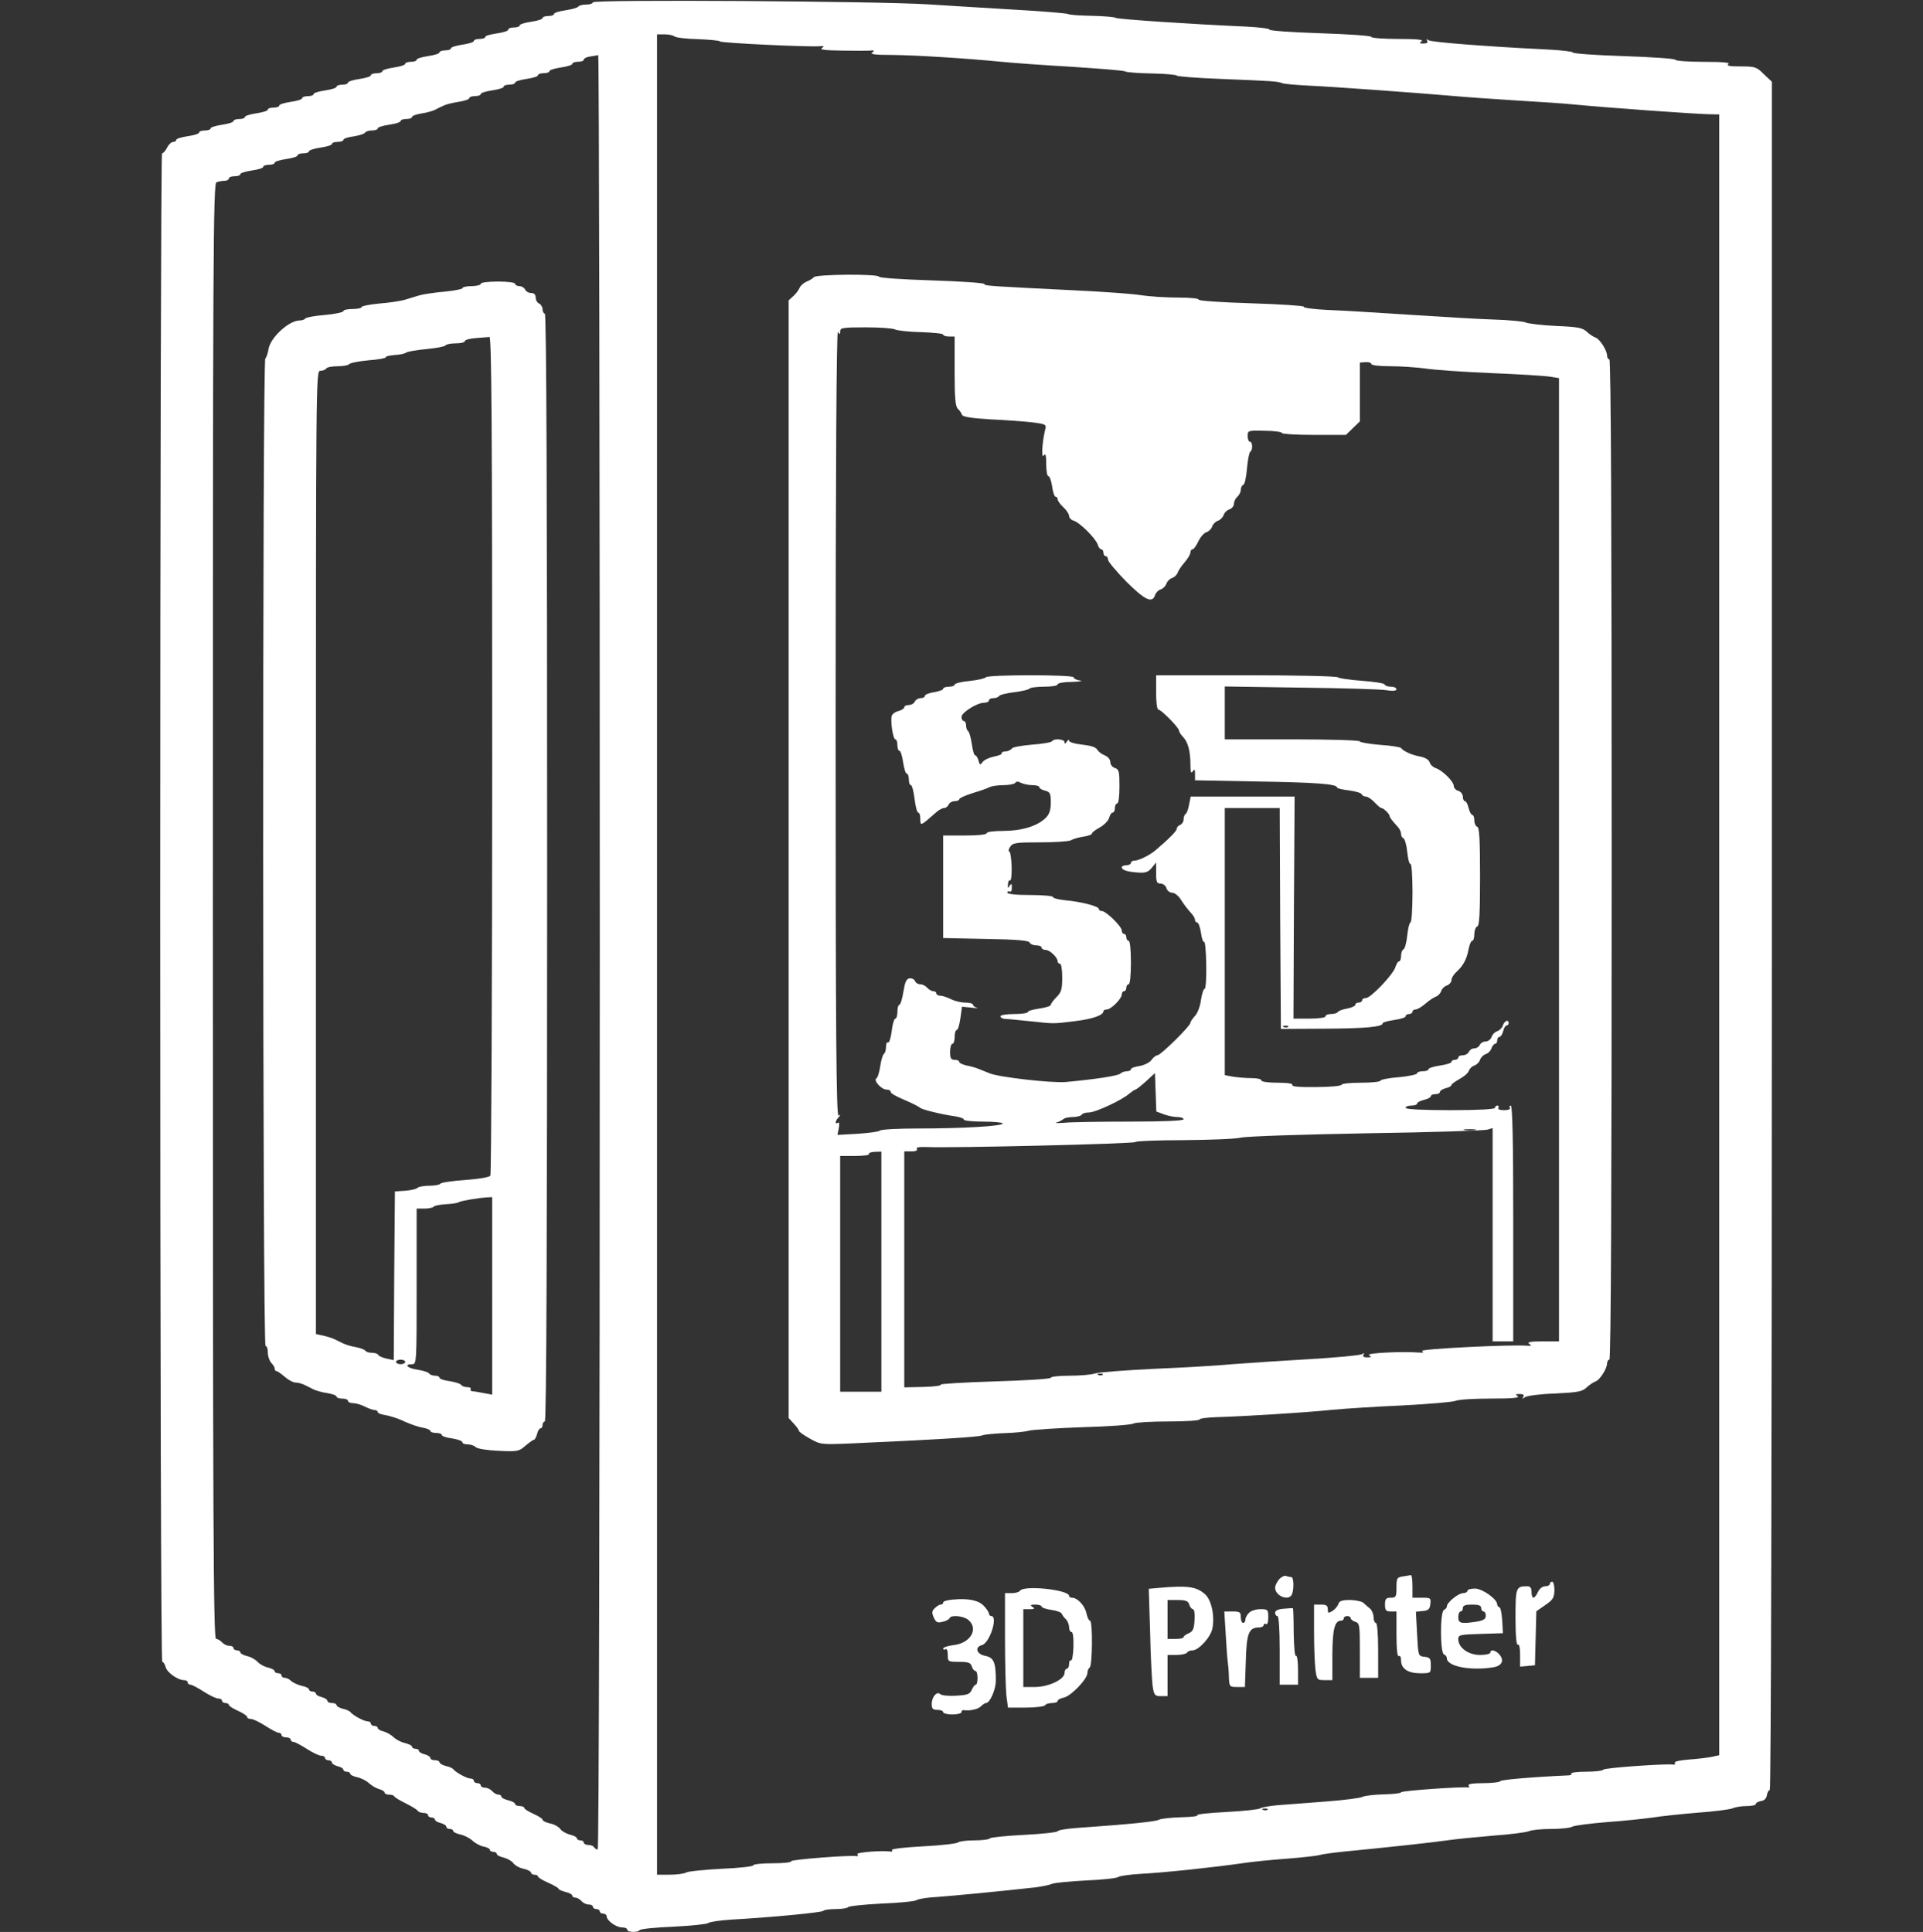 <?xml version="1.0" standalone="no"?>
<!DOCTYPE svg PUBLIC "-//W3C//DTD SVG 20010904//EN"
 "http://www.w3.org/TR/2001/REC-SVG-20010904/DTD/svg10.dtd">
<svg version="1.0" xmlns="http://www.w3.org/2000/svg"
 width="840pt" height="844pt" viewBox="0 0 840 844"
 preserveAspectRatio="xMidYMid meet">

<rect x="0" y="0" width="840" height="844" fill="#333333" stroke="none"/>

<g transform="translate(0,844) scale(0.1,-0.1)"
fill="#fff" stroke="none">
<path d="M2590 8430 c0 -5 -13 -10 -29 -10 -17 0 -32 -4 -35 -9 -4 -5 -29 -12
-56 -16 -28 -4 -50 -11 -50 -16 0 -5 -11 -9 -25 -9 -14 0 -25 -4 -25 -9 0 -5
-22 -12 -50 -16 -27 -4 -50 -11 -50 -16 0 -5 -11 -9 -25 -9 -14 0 -25 -4 -25
-10 0 -5 -22 -12 -50 -16 -27 -4 -50 -10 -50 -15 0 -5 -11 -9 -25 -9 -14 0
-25 -4 -25 -9 0 -5 -22 -12 -50 -16 -27 -4 -50 -11 -50 -16 0 -5 -11 -9 -25
-9 -14 0 -25 -4 -25 -9 0 -5 -22 -12 -50 -16 -27 -4 -50 -11 -50 -16 0 -5 -11
-9 -25 -9 -14 0 -25 -4 -25 -9 0 -5 -22 -12 -50 -16 -27 -4 -50 -11 -50 -16 0
-5 -11 -9 -25 -9 -14 0 -25 -4 -25 -9 0 -5 -22 -12 -50 -16 -27 -4 -50 -11
-50 -16 0 -5 -11 -9 -25 -9 -14 0 -25 -4 -25 -9 0 -5 -22 -12 -50 -16 -27 -4
-50 -11 -50 -16 0 -5 -11 -9 -25 -9 -14 0 -25 -4 -25 -9 0 -5 -22 -12 -50 -16
-27 -4 -50 -11 -50 -16 0 -5 -11 -9 -25 -9 -14 0 -25 -4 -25 -9 0 -5 -22 -12
-50 -16 -27 -4 -50 -11 -50 -16 0 -5 -11 -9 -25 -9 -14 0 -25 -4 -25 -9 0 -5
-23 -12 -50 -16 -27 -4 -50 -11 -50 -16 0 -5 -11 -9 -25 -9 -14 0 -25 -4 -25
-9 0 -5 -22 -12 -50 -16 -27 -4 -50 -11 -50 -16 0 -5 -6 -9 -13 -9 -8 0 -20
-11 -27 -25 -7 -14 -17 -25 -22 -25 -4 0 -8 -1483 -8 -3295 0 -1923 4 -3295 9
-3295 5 0 11 -10 15 -23 5 -23 53 -57 80 -57 9 0 16 -4 16 -10 0 -5 6 -10 13
-10 6 0 32 -14 57 -30 25 -16 53 -30 63 -30 9 0 17 -4 17 -10 0 -5 7 -10 15
-10 8 0 15 -4 15 -8 0 -5 18 -16 40 -26 22 -10 40 -22 40 -27 0 -5 8 -9 18 -9
9 0 37 -14 62 -30 25 -16 51 -30 58 -30 6 0 12 -4 12 -10 0 -5 9 -10 20 -10
11 0 20 -4 20 -10 0 -5 6 -10 13 -10 6 0 32 -14 57 -30 25 -16 53 -30 63 -30
9 0 17 -4 17 -10 0 -5 7 -10 15 -10 8 0 15 -4 15 -10 0 -5 11 -12 25 -16 14
-3 25 -10 25 -15 0 -5 7 -9 15 -9 8 0 15 -4 15 -9 0 -5 14 -11 30 -15 17 -3
40 -15 52 -26 13 -12 33 -23 45 -26 13 -4 23 -10 23 -15 0 -5 9 -9 19 -9 11 0
21 -3 23 -7 2 -5 24 -18 50 -31 26 -13 50 -27 53 -33 4 -5 15 -9 26 -9 10 0
19 -4 19 -10 0 -5 7 -10 15 -10 8 0 15 -4 15 -9 0 -5 11 -12 25 -15 14 -4 25
-11 25 -16 0 -6 7 -10 15 -10 8 0 15 -4 15 -9 0 -5 14 -11 30 -15 17 -3 40
-15 53 -26 12 -12 34 -24 50 -27 15 -3 27 -9 27 -14 0 -5 7 -9 15 -9 8 0 15
-4 15 -9 0 -5 13 -12 30 -16 16 -4 36 -15 42 -24 7 -10 28 -22 46 -25 17 -4
32 -12 32 -17 0 -5 7 -9 15 -9 8 0 15 -3 15 -7 0 -5 20 -17 45 -28 25 -11 45
-23 45 -26 0 -4 14 -10 30 -14 17 -4 30 -11 30 -16 0 -5 6 -9 14 -9 7 0 19 -7
26 -15 7 -8 21 -15 31 -15 11 0 19 -4 19 -10 0 -5 7 -10 15 -10 8 0 15 -4 15
-10 0 -5 7 -10 15 -10 8 0 15 -5 15 -11 0 -19 41 -49 67 -49 12 0 23 -4 23
-10 0 -12 47 -13 54 -2 3 5 69 12 147 15 78 4 147 11 153 16 6 5 52 12 101 15
178 10 394 31 401 38 4 5 29 8 55 8 26 0 50 4 53 8 3 5 69 12 147 16 79 3 147
10 153 15 6 5 47 12 91 14 69 5 268 24 430 42 28 4 59 10 70 15 11 5 78 11
150 15 71 3 134 10 140 15 6 5 51 11 100 14 100 5 332 30 440 46 39 6 126 15
195 20 69 5 134 13 145 16 11 4 58 10 105 15 194 19 380 39 450 49 41 6 134
15 205 21 72 5 140 14 153 19 13 6 57 10 98 10 41 0 82 4 92 10 9 5 78 14 152
20 74 5 164 15 200 20 36 6 124 15 195 21 72 5 140 14 153 19 13 6 41 10 62
10 22 0 40 4 40 9 0 5 10 11 23 13 14 2 23 11 25 25 2 13 8 23 13 23 5 0 9
1436 9 3731 l0 3732 -35 33 c-32 32 -38 34 -102 34 -48 0 -63 3 -53 10 10 7
-24 10 -107 10 -67 0 -123 4 -125 9 -1 5 -103 12 -225 16 -123 4 -223 11 -223
16 0 4 -51 10 -112 13 -267 13 -504 32 -517 40 -10 6 -12 6 -7 -2 5 -8 -1 -12
-16 -12 -18 0 -20 2 -8 10 10 7 -23 10 -102 10 -65 0 -118 4 -118 9 0 5 -101
12 -225 16 -123 4 -222 11 -220 16 3 4 -43 10 -102 13 -231 10 -559 32 -569
38 -6 4 -53 8 -105 9 -52 1 -98 4 -104 8 -5 3 -111 12 -235 19 -124 7 -292 18
-375 23 -212 14 -1465 22 -1465 9z m356 -149 c5 -5 51 -11 102 -12 51 -2 95
-6 97 -10 5 -7 389 -25 435 -21 20 2 22 0 10 -8 -11 -7 14 -10 85 -11 55 -1
111 -1 125 0 20 2 22 0 10 -8 -11 -8 13 -11 85 -11 106 -1 329 -15 480 -30 50
-5 189 -15 310 -22 121 -8 225 -16 230 -20 6 -4 59 -8 118 -9 59 -1 107 -6
107 -9 0 -4 89 -11 198 -15 222 -9 241 -10 262 -18 8 -4 60 -8 115 -11 109 -5
469 -31 630 -45 55 -5 181 -14 280 -20 99 -6 209 -13 245 -17 157 -15 520 -41
593 -43 l47 -1 0 -3584 0 -3584 -32 -7 c-18 -4 -63 -9 -101 -12 -40 -3 -65 -9
-61 -14 3 -6 0 -9 -7 -8 -31 5 -300 -14 -305 -22 -3 -5 -37 -9 -75 -9 -39 0
-68 -4 -65 -8 2 -4 -3 -8 -12 -8 -158 -7 -294 -19 -298 -25 -3 -5 -37 -9 -75
-9 -45 0 -68 -4 -64 -10 4 -6 3 -10 -2 -9 -20 5 -293 -14 -293 -21 0 -4 -34
-8 -76 -9 -42 -1 -83 -6 -93 -11 -9 -5 -79 -14 -156 -20 -77 -6 -171 -13 -210
-16 -38 -3 -75 -10 -80 -14 -6 -5 -73 -12 -148 -16 -76 -4 -133 -10 -127 -14
7 -4 -25 -8 -69 -9 -45 -1 -90 -6 -99 -11 -15 -8 -121 -19 -362 -36 -41 -3
-77 -9 -80 -14 -3 -5 -69 -12 -148 -16 -78 -4 -145 -11 -148 -15 -3 -5 -33 -9
-68 -9 -34 0 -66 -4 -71 -9 -6 -5 -74 -13 -152 -17 -78 -4 -140 -11 -137 -16
3 -5 2 -8 -3 -7 -36 6 -153 -3 -148 -11 4 -6 3 -10 -2 -9 -24 6 -292 -15 -287
-22 3 -5 -33 -9 -80 -9 -47 0 -86 -4 -86 -9 0 -5 -62 -12 -137 -15 -76 -4
-146 -11 -155 -16 -10 -6 -43 -10 -73 -10 l-55 0 0 4020 0 4020 33 0 c18 0 37
-4 43 -9z m-326 -4001 c0 -2443 -4 -3920 -9 -3920 -6 0 -13 5 -16 10 -3 6 -15
10 -26 10 -10 0 -19 5 -19 10 0 6 -7 10 -15 10 -8 0 -15 4 -15 9 0 5 -13 12
-30 16 -16 4 -36 15 -42 24 -7 10 -28 22 -46 25 -17 4 -32 11 -32 16 0 5 -18
16 -40 26 -22 10 -40 21 -40 26 0 4 -9 8 -20 8 -11 0 -20 4 -20 9 0 5 -13 12
-30 16 -16 4 -30 11 -30 16 0 5 -6 9 -14 9 -7 0 -19 7 -26 15 -7 8 -21 15 -31
15 -11 0 -19 5 -19 10 0 6 -7 10 -15 10 -8 0 -15 5 -15 10 0 6 -7 10 -15 10
-15 0 -65 27 -75 41 -3 4 -18 11 -33 14 -15 4 -27 11 -27 16 0 5 -9 9 -20 9
-11 0 -20 4 -20 10 0 5 -11 12 -25 16 -14 3 -25 10 -25 15 0 5 -7 9 -15 9 -8
0 -15 4 -15 9 0 5 -14 12 -31 16 -17 4 -39 15 -50 26 -10 10 -30 21 -44 25
-14 3 -25 10 -25 15 0 5 -7 9 -15 9 -8 0 -15 5 -15 10 0 6 -7 10 -15 10 -15 0
-65 27 -75 41 -3 4 -18 11 -33 14 -15 4 -27 11 -27 16 0 5 -9 9 -20 9 -11 0
-20 4 -20 10 0 5 -11 12 -25 16 -14 3 -25 10 -25 15 0 5 -7 9 -15 9 -8 0 -15
4 -15 9 0 5 -14 13 -32 16 -17 4 -38 14 -46 21 -7 8 -20 14 -28 14 -8 0 -14 5
-14 10 0 6 -7 10 -15 10 -8 0 -15 4 -15 9 0 5 -13 12 -29 16 -16 3 -37 15 -46
25 -9 10 -30 22 -46 25 -16 4 -29 11 -29 16 0 5 -7 9 -15 9 -8 0 -15 5 -15 10
0 6 -8 10 -19 10 -10 0 -24 7 -31 15 -7 8 -19 15 -26 15 -12 0 -14 485 -14
3179 0 2889 1 3179 16 3185 9 3 24 6 35 6 10 0 19 5 19 10 0 6 11 10 25 10 14
0 25 4 25 9 0 5 23 12 50 16 28 4 50 11 50 16 0 5 11 9 25 9 14 0 25 4 25 9 0
5 22 12 50 16 28 4 50 11 50 16 0 5 11 9 25 9 14 0 25 4 25 9 0 5 23 12 50 16
28 4 50 11 50 16 0 5 11 9 25 9 14 0 25 4 25 9 0 5 20 12 45 15 24 4 47 11 50
17 4 5 17 9 31 9 13 0 24 4 24 9 0 5 23 12 50 16 28 4 50 11 50 16 0 5 11 9
25 9 14 0 25 4 25 9 0 5 18 11 40 15 23 3 50 11 60 16 11 6 28 14 39 19 10 5
39 12 65 16 25 4 46 11 46 16 0 5 11 9 25 9 14 0 25 4 25 9 0 5 23 12 50 16
28 4 50 11 50 16 0 5 11 9 25 9 14 0 25 4 25 9 0 5 23 12 50 16 28 4 50 11 50
16 0 5 11 9 25 9 14 0 25 4 25 9 0 5 23 12 50 16 28 4 50 11 50 16 0 5 11 9
25 9 14 0 25 4 25 9 0 5 12 12 28 14 15 2 30 5 35 6 4 0 7 -1763 7 -3919z
m2917 -3746 c-3 -3 -12 -4 -19 -1 -8 3 -5 6 6 6 11 1 17 -2 13 -5z"/>
<path d="M3555 7229 c-4 -5 -18 -14 -31 -19 -14 -6 -27 -18 -31 -27 -4 -10
-16 -26 -27 -36 l-21 -19 0 -2442 0 -2441 23 -25 c12 -13 22 -27 22 -31 0 -4
21 -19 48 -34 46 -26 50 -26 177 -21 359 16 561 28 575 35 8 4 51 8 95 10 44
1 94 6 110 11 17 4 122 11 234 15 113 3 212 10 222 16 10 5 79 9 153 9 75 0
136 4 136 9 0 4 35 9 78 10 108 3 389 20 502 32 52 5 190 14 305 19 116 6 220
15 233 20 13 6 82 10 155 10 89 0 127 3 117 10 -12 8 -10 10 8 10 16 0 21 -4
16 -12 -6 -10 -4 -10 7 -2 8 6 66 14 130 16 101 5 120 8 140 27 12 11 30 23
39 26 18 6 50 56 50 79 0 9 5 16 10 16 7 0 10 735 10 2185 0 1450 -3 2185 -10
2185 -5 0 -10 7 -10 16 0 23 -32 73 -50 79 -9 3 -26 14 -39 26 -18 17 -39 21
-134 25 -62 3 -121 10 -132 15 -11 5 -74 11 -140 13 -66 2 -232 12 -370 21
-137 9 -298 19 -358 21 -59 3 -105 9 -102 14 2 4 -101 11 -230 15 -132 4 -232
11 -229 16 3 5 -38 9 -92 9 -53 0 -124 5 -158 10 -33 6 -160 15 -281 21 -382
19 -405 20 -405 28 0 5 -103 12 -230 16 -126 4 -230 11 -230 16 0 13 -277 11
-285 -2z m354 -228 c9 -5 61 -11 114 -12 53 -2 97 -6 97 -11 0 -4 11 -8 25 -8
l25 0 0 -151 c0 -116 3 -154 14 -165 8 -7 16 -19 18 -26 3 -9 41 -15 124 -20
65 -3 148 -9 182 -13 62 -8 64 -9 57 -34 -13 -55 -17 -127 -6 -111 8 11 11 2
11 -37 0 -29 4 -53 9 -53 6 0 13 -20 17 -45 3 -25 10 -45 15 -45 5 0 9 -5 9
-11 0 -7 11 -22 25 -35 14 -13 25 -30 25 -38 0 -8 9 -18 21 -21 27 -9 95 -77
104 -104 3 -12 11 -21 16 -21 5 0 9 -7 9 -15 0 -8 5 -15 10 -15 6 0 10 -7 10
-15 0 -8 36 -51 79 -95 81 -81 114 -97 126 -61 3 11 15 23 25 26 10 3 22 15
25 25 3 10 15 22 25 25 10 3 21 14 24 23 3 9 17 30 31 46 14 16 25 35 25 43 0
7 4 13 9 13 5 0 16 15 25 34 9 19 25 38 36 41 10 3 22 15 25 25 3 10 15 22 25
25 10 3 22 15 25 25 3 10 15 22 26 25 10 4 19 14 19 24 0 10 7 24 15 31 8 7
15 21 15 30 0 10 5 20 11 22 6 2 13 34 16 71 3 37 10 70 14 73 12 7 11 44 -1
44 -5 0 -10 11 -10 25 0 24 1 25 75 23 41 0 75 -5 75 -10 0 -4 63 -8 140 -8
l139 0 31 30 30 29 0 128 0 129 25 2 c14 1 25 -3 25 -8 0 -6 36 -10 85 -10 46
0 115 -5 152 -10 38 -6 167 -15 288 -20 121 -5 237 -12 258 -16 l37 -6 0
-2104 0 -2104 -72 0 c-53 0 -69 -3 -58 -11 12 -8 10 -9 -10 -8 -65 6 -471 -14
-458 -23 9 -6 6 -8 -12 -7 -76 6 -234 -2 -220 -11 12 -8 10 -10 -8 -10 -15 0
-21 4 -16 12 5 8 3 8 -7 2 -8 -5 -113 -15 -234 -22 -121 -7 -272 -17 -335 -22
-63 -6 -216 -15 -340 -20 -124 -6 -239 -15 -256 -20 -17 -6 -67 -10 -112 -10
-45 0 -82 -4 -82 -9 0 -5 -111 -12 -246 -16 -136 -4 -241 -11 -235 -14 6 -4
-27 -9 -74 -10 l-85 -2 0 516 0 515 31 0 c19 0 28 4 24 11 -5 7 10 9 42 8 106
-5 913 14 913 22 0 4 93 8 208 8 114 1 227 5 252 11 25 6 272 14 550 19 278 4
515 12 528 16 l22 7 0 -466 0 -466 45 0 45 0 0 515 c0 356 -3 515 -11 515 -5
0 -7 -5 -4 -10 4 -6 -7 -10 -25 -10 -18 0 -29 4 -25 10 3 6 1 10 -4 10 -6 0
-11 -4 -11 -10 0 -6 -72 -10 -195 -10 -123 0 -195 4 -195 10 0 6 11 10 25 10
14 0 25 4 25 9 0 5 14 12 30 16 17 4 30 11 30 16 0 5 9 9 20 9 11 0 20 4 20
10 0 5 11 12 25 16 14 3 25 9 25 14 0 4 16 15 35 26 19 10 38 26 41 36 3 9 14
20 24 23 10 3 22 15 25 25 3 10 15 22 25 25 10 3 22 15 25 26 4 10 11 19 16
19 5 0 9 7 9 15 0 8 4 15 10 15 5 0 12 11 16 25 3 14 10 25 15 25 5 0 9 5 9
10 0 18 -18 11 -25 -9 -3 -11 -15 -23 -25 -26 -10 -3 -22 -15 -25 -26 -4 -10
-15 -19 -26 -19 -11 0 -22 -7 -25 -15 -4 -8 -14 -15 -24 -15 -10 0 -20 -7 -24
-15 -3 -8 -15 -15 -26 -15 -11 0 -20 -4 -20 -10 0 -5 -7 -10 -15 -10 -8 0 -15
-4 -15 -9 0 -5 -22 -12 -50 -16 -27 -4 -50 -11 -50 -16 0 -5 -11 -9 -25 -9
-14 0 -25 -4 -25 -9 0 -5 -36 -13 -80 -17 -44 -3 -80 -11 -80 -15 0 -5 -38 -9
-85 -9 -47 0 -85 -4 -85 -9 0 -5 -50 -10 -111 -10 -72 -1 -108 2 -104 9 4 6
-19 10 -64 10 -41 0 -71 4 -71 10 0 6 -19 10 -42 10 -24 0 -60 3 -80 6 l-38 7
0 583 0 584 120 0 120 0 2 -482 3 -483 190 1 c183 1 255 8 255 24 0 4 23 10
50 14 28 4 50 11 50 16 0 6 7 10 15 10 8 0 15 5 15 10 0 6 6 10 13 10 8 0 27
11 43 25 16 14 37 28 46 31 9 3 20 14 23 24 3 10 15 22 26 25 10 4 19 14 19
23 0 9 10 26 23 37 29 27 44 55 52 99 4 20 11 36 16 36 5 0 9 13 9 29 0 16 6
31 13 34 9 3 12 55 12 217 0 162 -3 214 -12 218 -7 2 -13 15 -13 28 0 13 -4
24 -9 24 -5 0 -12 14 -16 30 -4 17 -11 30 -16 30 -5 0 -9 9 -9 19 0 11 -9 23
-20 26 -11 3 -20 13 -20 22 0 19 -50 68 -78 77 -12 4 -24 15 -27 25 -3 12 -19
21 -42 26 -35 6 -73 23 -83 37 -3 4 -45 11 -93 14 -48 4 -87 11 -87 15 0 5
-133 9 -295 9 l-295 0 0 115 0 116 328 -5 c180 -2 348 -7 375 -11 32 -5 47 -3
47 4 0 6 -11 11 -24 11 -13 0 -26 4 -28 10 -1 5 -47 12 -101 16 -54 4 -100 11
-103 15 -3 5 -183 9 -400 9 l-394 0 0 -75 c0 -43 4 -75 10 -75 12 0 90 -79 90
-92 0 -5 8 -18 19 -29 21 -23 31 -62 31 -123 0 -30 3 -37 10 -26 8 12 10 9 10
-12 l0 -27 263 -5 c261 -4 357 -11 357 -26 0 -4 24 -10 52 -13 29 -4 54 -11
56 -17 2 -5 10 -10 18 -10 8 0 25 -11 38 -25 13 -14 26 -25 30 -25 9 0 36 -26
36 -35 0 -6 10 -19 38 -50 6 -7 12 -20 12 -28 0 -9 5 -17 10 -19 6 -2 14 -29
17 -60 3 -32 10 -55 14 -52 5 3 9 -54 9 -125 0 -72 -4 -131 -9 -131 -4 0 -11
-26 -14 -57 -3 -32 -11 -59 -17 -61 -5 -2 -10 -15 -10 -28 0 -13 -4 -24 -9
-24 -5 0 -11 -11 -15 -23 -7 -31 -108 -137 -129 -137 -9 0 -17 -4 -17 -10 0
-5 -7 -10 -15 -10 -8 0 -15 -4 -15 -10 0 -5 -16 -12 -35 -16 -19 -3 -38 -10
-41 -15 -3 -5 -16 -9 -30 -9 -13 0 -24 -4 -24 -10 0 -6 -30 -10 -70 -10 l-70
0 2 485 3 485 -227 0 -227 0 -7 -35 c-3 -19 -10 -38 -15 -41 -5 -3 -9 -13 -9
-24 0 -10 -7 -20 -15 -24 -8 -3 -15 -10 -15 -17 0 -9 -32 -42 -92 -93 -24 -21
-74 -46 -93 -46 -8 0 -15 -4 -15 -10 0 -5 -9 -10 -20 -10 -11 0 -20 -4 -20 -9
0 -12 25 -20 74 -23 30 -2 43 3 57 21 l19 23 0 -46 c0 -39 3 -46 19 -46 11 0
23 -9 26 -20 3 -11 15 -20 25 -20 10 0 26 -12 36 -27 18 -28 29 -42 52 -68 6
-7 12 -18 12 -24 0 -6 4 -11 9 -11 6 0 13 -20 17 -45 3 -25 10 -43 14 -40 4 3
8 -42 9 -100 1 -58 -2 -105 -7 -105 -5 0 -12 -22 -16 -48 -3 -27 -15 -58 -26
-70 -11 -12 -20 -25 -20 -30 0 -14 -130 -142 -144 -142 -6 0 -18 -9 -26 -20
-8 -12 -31 -23 -52 -27 -21 -3 -38 -9 -38 -14 0 -5 -8 -9 -18 -9 -10 0 -23 -5
-28 -10 -10 -10 -110 -25 -239 -37 -61 -5 -292 21 -332 38 -13 5 -33 13 -45
18 -13 6 -38 13 -55 16 -18 4 -33 11 -33 16 0 5 -9 9 -20 9 -16 0 -20 7 -20
35 0 19 5 35 10 35 6 0 10 14 10 30 0 17 4 30 9 30 5 0 12 23 16 51 l7 51 42
-4 c22 -3 33 -3 24 -1 -10 3 -18 9 -18 14 0 5 -15 9 -34 9 -18 0 -47 7 -62 15
-16 8 -37 15 -46 15 -10 0 -18 5 -18 10 0 6 -6 10 -14 10 -7 0 -19 7 -26 15
-7 8 -20 15 -30 15 -10 0 -20 6 -23 14 -3 8 -14 13 -24 12 -14 -2 -20 -16 -27
-59 -5 -32 -13 -57 -18 -57 -4 0 -8 -13 -8 -30 0 -16 -4 -30 -9 -30 -5 0 -13
-25 -16 -55 -4 -30 -11 -52 -16 -49 -5 3 -9 -6 -9 -20 0 -14 -4 -27 -9 -30 -5
-3 -12 -27 -16 -53 -4 -27 -11 -51 -17 -54 -14 -9 22 -49 44 -49 10 0 18 -4
18 -8 0 -9 16 -18 85 -48 22 -10 42 -21 45 -24 6 -7 94 -29 153 -37 20 -3 37
-9 37 -14 0 -5 38 -9 85 -9 47 0 85 -4 85 -8 0 -12 -176 -22 -370 -22 -86 0
-160 -4 -166 -9 -5 -5 -49 -11 -98 -14 l-88 -5 6 30 c3 18 2 27 -4 23 -14 -9
-12 8 3 24 10 11 10 13 0 7 -10 -6 -13 340 -13 1716 0 1116 4 1718 10 1708 8
-13 10 -12 10 3 0 15 12 17 111 17 61 0 118 -4 128 -9z m1718 -3047 c-3 -3
-12 -4 -19 -1 -8 3 -5 6 6 6 11 1 17 -2 13 -5z m-543 -382 c18 -7 44 -12 59
-12 15 0 27 -4 27 -10 0 -6 -84 -10 -232 -10 -128 0 -258 -2 -288 -5 -30 -2
-46 -2 -35 1 11 3 24 10 30 15 5 5 24 9 41 9 18 0 36 5 39 10 3 6 18 10 32 10
29 0 146 55 177 83 11 9 23 17 26 17 3 0 24 16 46 36 l39 36 3 -84 3 -84 33
-12z m1359 -69 c-13 -2 -33 -2 -45 0 -13 2 -3 4 22 4 25 0 35 -2 23 -4z
m-2593 -619 l0 -524 -90 0 -90 0 0 515 0 515 66 0 c36 0 63 4 60 8 -3 5 8 9
24 10 l30 1 0 -525z m967 -450 c-3 -3 -12 -4 -19 -1 -8 3 -5 6 6 6 11 1 17 -2
13 -5z"/>
<path d="M4306 5481 c-3 -5 -35 -12 -71 -16 -36 -3 -65 -11 -65 -16 0 -5 -11
-9 -25 -9 -14 0 -25 -4 -25 -9 0 -5 -18 -11 -40 -15 -22 -3 -40 -11 -40 -16 0
-6 -9 -10 -19 -10 -10 0 -21 -7 -25 -15 -3 -8 -15 -15 -26 -15 -11 0 -20 -4
-20 -10 0 -5 -11 -12 -24 -16 -14 -3 -27 -12 -30 -20 -8 -20 5 -104 15 -104 5
0 9 -11 9 -25 0 -14 4 -25 9 -25 5 0 12 -22 16 -50 4 -27 11 -50 16 -50 5 0 9
-11 9 -25 0 -14 4 -25 9 -25 5 0 12 -27 16 -60 4 -33 11 -60 16 -60 5 0 9 -11
9 -25 0 -35 0 -35 68 25 12 11 28 20 36 20 8 0 16 7 20 15 3 8 15 15 26 15 11
0 20 4 20 8 0 5 26 17 58 27 31 9 65 21 74 26 10 5 38 9 62 9 25 0 48 5 51 10
4 7 12 7 25 0 10 -5 32 -10 49 -10 17 0 31 -4 31 -9 0 -5 11 -12 25 -15 22 -6
25 -12 25 -52 0 -33 -6 -51 -22 -67 -36 -36 -106 -57 -186 -57 -41 0 -72 -4
-72 -10 0 -6 -38 -10 -95 -10 l-95 0 0 -224 0 -224 187 -4 c137 -2 188 -7 191
-16 2 -6 15 -12 28 -12 13 0 24 -4 24 -10 0 -5 8 -10 18 -10 18 0 52 -33 52
-50 0 -6 5 -10 10 -10 6 0 10 -27 10 -60 0 -52 -4 -65 -25 -86 -14 -14 -25
-29 -25 -34 0 -5 -22 -12 -50 -16 -27 -4 -50 -10 -50 -15 0 -5 -27 -9 -60 -9
-33 0 -60 -4 -60 -10 0 -5 8 -10 18 -11 9 0 58 -5 107 -10 112 -12 104 -12
201 0 76 9 124 26 124 43 0 5 7 8 15 8 18 0 65 47 65 65 0 8 5 15 10 15 6 0
10 7 10 15 0 8 5 15 10 15 6 0 10 38 10 95 0 57 -4 95 -10 95 -5 0 -10 7 -10
15 0 8 -4 15 -10 15 -5 0 -10 7 -10 15 0 18 -69 85 -87 85 -7 0 -13 4 -13 9 0
12 -78 32 -147 38 -29 3 -53 9 -53 14 0 5 -45 9 -100 9 -64 0 -100 4 -100 11
0 5 5 7 10 4 6 -3 10 4 10 17 0 18 -2 20 -10 8 -7 -12 -9 -10 -7 7 0 12 5 19
9 17 5 -3 8 24 7 60 -1 36 -6 66 -10 66 -5 0 -4 9 3 20 12 18 24 20 131 20 64
0 125 4 135 9 9 6 34 13 55 16 20 3 37 9 37 14 0 4 15 16 34 26 19 11 37 29
41 42 3 13 10 23 15 23 6 0 10 9 10 20 0 11 5 20 10 20 6 0 10 31 10 74 0 66
-2 75 -20 81 -11 3 -20 15 -20 26 0 11 -10 23 -24 29 -13 5 -28 16 -33 25 -6
11 -29 18 -66 22 -31 3 -57 11 -57 17 0 6 -5 4 -10 -4 -6 -10 -10 -11 -10 -2
0 13 -46 17 -54 4 -3 -5 -42 -12 -87 -15 -46 -4 -86 -11 -89 -17 -4 -6 -16
-12 -28 -13 -11 0 -19 -4 -16 -8 2 -4 -13 -10 -33 -14 -20 -4 -43 -14 -50 -23
-12 -16 -13 -15 -19 6 -3 12 -10 22 -14 22 -5 0 -11 22 -15 50 -4 27 -11 52
-16 56 -5 3 -9 14 -9 25 0 10 -4 19 -10 19 -5 0 -10 8 -10 18 0 19 68 62 99
62 12 0 21 5 21 10 0 6 9 10 19 10 11 0 22 4 26 10 3 5 33 12 66 16 32 4 62
11 65 15 3 5 32 9 65 9 33 0 59 4 59 10 0 6 28 11 63 11 34 1 50 4 35 6 -16 2
-28 9 -28 14 0 12 -377 12 -384 0z"/>
<path d="M5587 1540 c-9 -11 -17 -27 -17 -36 0 -37 61 -61 74 -28 9 24 7 74
-3 74 -5 0 -15 2 -23 5 -7 3 -21 -4 -31 -15z"/>
<path d="M6128 1553 c-26 -4 -28 -8 -28 -49 0 -40 -2 -44 -25 -44 -21 0 -25
-5 -25 -30 0 -25 4 -30 25 -30 l25 0 0 -101 c0 -64 4 -98 10 -94 6 3 10 -4 10
-18 0 -37 30 -57 83 -57 47 0 47 0 47 34 0 30 -3 35 -27 38 -28 3 -28 3 -33
100 l-5 97 30 3 c24 2 31 8 33 31 3 26 1 27 -37 27 l-41 0 0 50 c0 28 -3 49
-7 49 -5 -1 -20 -4 -35 -6z"/>
<path d="M6770 1520 c0 -5 -9 -10 -20 -10 -12 0 -25 -10 -32 -25 -6 -14 -15
-25 -20 -25 -4 0 -8 11 -8 25 0 18 -5 25 -19 25 -49 0 -51 -5 -51 -137 0 -80
4 -122 10 -118 6 4 10 -13 10 -45 l0 -51 33 3 32 3 3 118 3 118 39 27 c34 23
39 32 40 65 0 20 -4 37 -10 37 -5 0 -10 -4 -10 -10z"/>
<path d="M5062 1503 l-44 -4 6 -192 c2 -106 8 -211 11 -234 6 -39 10 -43 36
-43 l29 0 0 90 0 90 39 0 c22 0 43 5 46 10 3 6 14 10 24 10 27 0 80 58 87 96
11 57 -5 126 -33 150 -38 33 -76 38 -201 27z m133 -73 c3 -11 11 -20 16 -20 6
0 9 -21 7 -47 -2 -39 -7 -50 -25 -58 -13 -5 -23 -13 -23 -17 0 -5 -16 -8 -35
-8 l-35 0 0 85 0 85 44 0 c36 0 46 -4 51 -20z"/>
<path d="M4455 1490 c-3 -5 -19 -10 -36 -10 l-29 0 0 -197 c0 -109 3 -222 6
-250 l7 -53 78 0 c43 0 81 5 84 10 3 6 17 10 31 10 13 0 24 4 24 9 0 5 12 12
28 15 32 8 102 81 102 107 0 10 5 21 10 24 12 8 14 205 1 205 -5 0 -11 14 -15
31 -6 33 -39 69 -63 69 -7 0 -13 3 -13 8 0 27 -199 48 -215 22z m95 -69 c0 -4
19 -11 42 -14 24 -3 44 -11 46 -17 2 -5 10 -17 18 -24 8 -8 14 -24 14 -35 0
-12 5 -21 11 -21 6 0 9 -25 8 -65 -1 -35 -6 -62 -11 -59 -4 3 -8 -4 -8 -15 0
-12 -4 -21 -10 -21 -5 0 -10 -9 -10 -19 0 -28 -70 -61 -130 -61 l-50 0 0 170
0 170 28 0 c21 0 24 2 12 10 -12 8 -9 10 13 10 15 0 27 -4 27 -9z"/>
<path d="M6410 1490 c0 -5 -9 -10 -19 -10 -21 0 -71 -41 -71 -58 0 -6 -6 -12
-12 -15 -18 -5 -18 -189 0 -195 6 -2 12 -9 12 -16 0 -36 102 -56 203 -40 40 7
50 32 23 60 -17 16 -36 19 -36 4 0 -5 -20 -10 -45 -10 -51 0 -95 32 -95 69 0
19 7 20 98 23 l97 3 -3 55 c-2 30 -7 57 -12 58 -6 2 -10 8 -10 13 0 23 -65 69
-97 69 -18 0 -33 -4 -33 -10z m60 -75 c0 -8 5 -15 10 -15 6 0 10 -8 10 -19 0
-14 -10 -20 -37 -25 -71 -11 -83 -8 -83 19 0 14 5 25 10 25 6 0 10 7 10 15 0
11 11 15 40 15 29 0 40 -4 40 -15z"/>
<path d="M4163 1452 c-24 -2 -43 -7 -43 -13 0 -5 -5 -9 -11 -9 -6 0 -17 -7
-26 -16 -13 -12 -13 -20 -4 -41 10 -21 16 -24 39 -18 15 3 29 11 30 16 6 15
61 10 82 -8 46 -39 9 -102 -65 -110 -25 -3 -45 -10 -45 -15 0 -5 5 -6 10 -3 6
4 10 -7 10 -24 0 -30 1 -31 49 -31 41 0 51 -4 56 -20 3 -11 11 -20 16 -20 5 0
9 -13 9 -30 0 -16 -3 -30 -8 -30 -4 0 -12 -10 -17 -22 -9 -20 -19 -23 -69 -26
-32 -2 -63 1 -69 7 -14 14 -37 -12 -37 -43 0 -21 5 -26 25 -26 14 0 25 -4 25
-10 0 -5 18 -10 40 -10 22 0 40 5 40 10 0 6 3 9 8 9 27 -4 63 3 76 16 8 8 18
15 23 15 17 0 43 59 43 98 0 79 -9 101 -46 108 -38 7 -48 38 -15 47 34 8 72
127 41 127 -5 0 -10 5 -10 10 0 6 -10 21 -22 34 -24 25 -66 34 -135 28z"/>
<path d="M5846 1432 c-3 -9 -15 -23 -26 -30 -18 -11 -20 -10 -20 8 0 16 -7 20
-30 20 l-30 0 0 -119 c0 -65 3 -139 6 -165 6 -44 8 -46 40 -46 l34 0 0 113 c1
111 10 147 39 147 6 0 11 5 11 10 0 6 7 10 15 10 8 0 15 -4 15 -9 0 -5 9 -13
20 -16 19 -6 20 -15 20 -126 l0 -119 40 0 40 0 0 120 c0 73 -4 120 -10 120 -5
0 -10 11 -10 25 0 13 -7 30 -15 37 -9 7 -22 19 -30 26 -7 6 -34 12 -59 12 -34
0 -46 -4 -50 -18z"/>
<path d="M5608 1412 c-25 -2 -38 -8 -38 -18 0 -8 5 -14 10 -14 6 0 10 -57 10
-150 l0 -150 40 0 40 0 0 66 c0 36 -4 63 -9 60 -5 -4 -9 40 -10 101 0 58 -2
106 -3 107 -2 1 -20 0 -40 -2z"/>
<path d="M5456 1394 c-9 -8 -16 -22 -16 -30 0 -8 -4 -14 -10 -14 -5 0 -10 11
-10 25 0 22 -4 25 -36 25 l-36 0 6 -97 c3 -54 7 -109 9 -123 2 -14 5 -44 5
-67 2 -42 3 -43 36 -43 l34 0 4 113 c3 121 13 147 57 147 12 0 21 5 21 11 0 5
5 7 10 4 6 -4 10 8 10 29 0 34 -2 36 -34 36 -19 0 -42 -7 -50 -16z"/>
<path d="M2100 7200 c0 -5 -18 -10 -40 -10 -22 0 -40 -4 -40 -9 0 -4 -35 -11
-77 -15 -43 -4 -93 -11 -110 -16 -18 -6 -48 -14 -66 -20 -18 -5 -68 -13 -110
-16 -42 -4 -77 -11 -77 -15 0 -5 -18 -9 -40 -9 -22 0 -40 -4 -40 -9 0 -5 -36
-13 -80 -17 -44 -3 -83 -11 -86 -15 -3 -5 -14 -9 -25 -9 -47 0 -128 -75 -136
-125 -3 -20 -10 -38 -14 -41 -13 -8 -12 -4314 1 -4314 6 0 10 -13 10 -29 0
-16 7 -36 15 -45 8 -8 15 -19 15 -25 0 -6 3 -11 8 -11 4 0 20 -11 36 -25 16
-14 37 -25 48 -25 10 0 27 -5 38 -10 11 -6 29 -14 40 -20 10 -5 37 -13 60 -16
22 -4 40 -10 40 -15 0 -5 11 -9 25 -9 14 0 25 -4 25 -10 0 -5 10 -10 23 -10
12 0 35 -7 51 -15 15 -8 35 -15 42 -15 8 0 14 -4 14 -9 0 -5 17 -11 38 -14 20
-4 57 -16 81 -28 24 -11 59 -23 77 -26 19 -3 34 -10 34 -14 0 -5 11 -9 25 -9
14 0 25 -4 25 -9 0 -5 20 -12 45 -15 25 -4 45 -11 45 -17 0 -5 10 -9 23 -9 13
0 28 -5 35 -12 7 -7 50 -14 99 -16 83 -4 90 -3 118 22 17 14 33 26 37 26 4 0
10 11 14 25 3 14 10 25 15 25 5 0 9 7 9 15 0 8 5 15 10 15 7 0 10 813 10 2420
0 1607 -3 2420 -10 2420 -5 0 -10 9 -10 19 0 10 -7 21 -15 25 -8 3 -15 15 -15
26 0 13 -7 20 -20 20 -11 0 -23 7 -26 15 -4 8 -15 15 -25 15 -10 0 -19 5 -19
10 0 6 -32 10 -75 10 -43 0 -75 -4 -75 -10z m50 -2057 c0 -1006 -4 -1833 -8
-1839 -4 -7 -52 -15 -110 -19 -56 -4 -105 -11 -108 -16 -3 -5 -24 -9 -48 -9
-23 0 -46 -4 -52 -9 -5 -6 -29 -11 -54 -13 l-45 -3 -3 -368 -2 -369 -33 7
c-17 4 -33 11 -35 16 -2 5 -14 9 -27 9 -13 0 -26 4 -29 9 -3 5 -22 12 -42 16
-20 3 -45 11 -55 16 -11 5 -27 13 -37 18 -10 5 -32 12 -50 16 l-32 7 0 2104
c0 2076 0 2104 19 2104 11 0 23 5 26 10 3 6 26 10 50 10 24 0 46 4 50 9 3 5
41 13 85 17 44 3 78 10 75 13 -2 4 15 8 38 10 23 1 46 6 52 11 5 4 45 11 88
15 42 4 80 11 83 16 3 5 23 9 45 9 21 0 39 4 39 9 0 6 21 12 48 14 26 2 53 4
60 5 9 2 12 -369 12 -1825z m0 -2364 l0 -432 -37 7 c-21 4 -43 8 -50 8 -7 1
-10 5 -7 10 3 4 -4 8 -15 8 -11 0 -22 4 -26 9 -3 6 -26 13 -50 17 -25 3 -45
10 -45 15 0 5 -9 9 -19 9 -11 0 -22 4 -26 9 -3 6 -26 13 -50 17 -45 6 -63 24
-25 24 20 0 20 7 20 340 l0 340 34 0 c19 0 37 4 40 8 3 5 26 9 52 11 26 1 53
5 58 9 11 6 80 18 124 21 l22 1 0 -431z m-380 -289 c0 -5 -9 -10 -20 -10 -11
0 -20 5 -20 10 0 6 9 10 20 10 11 0 20 -4 20 -10z"/>
</g>
</svg>
